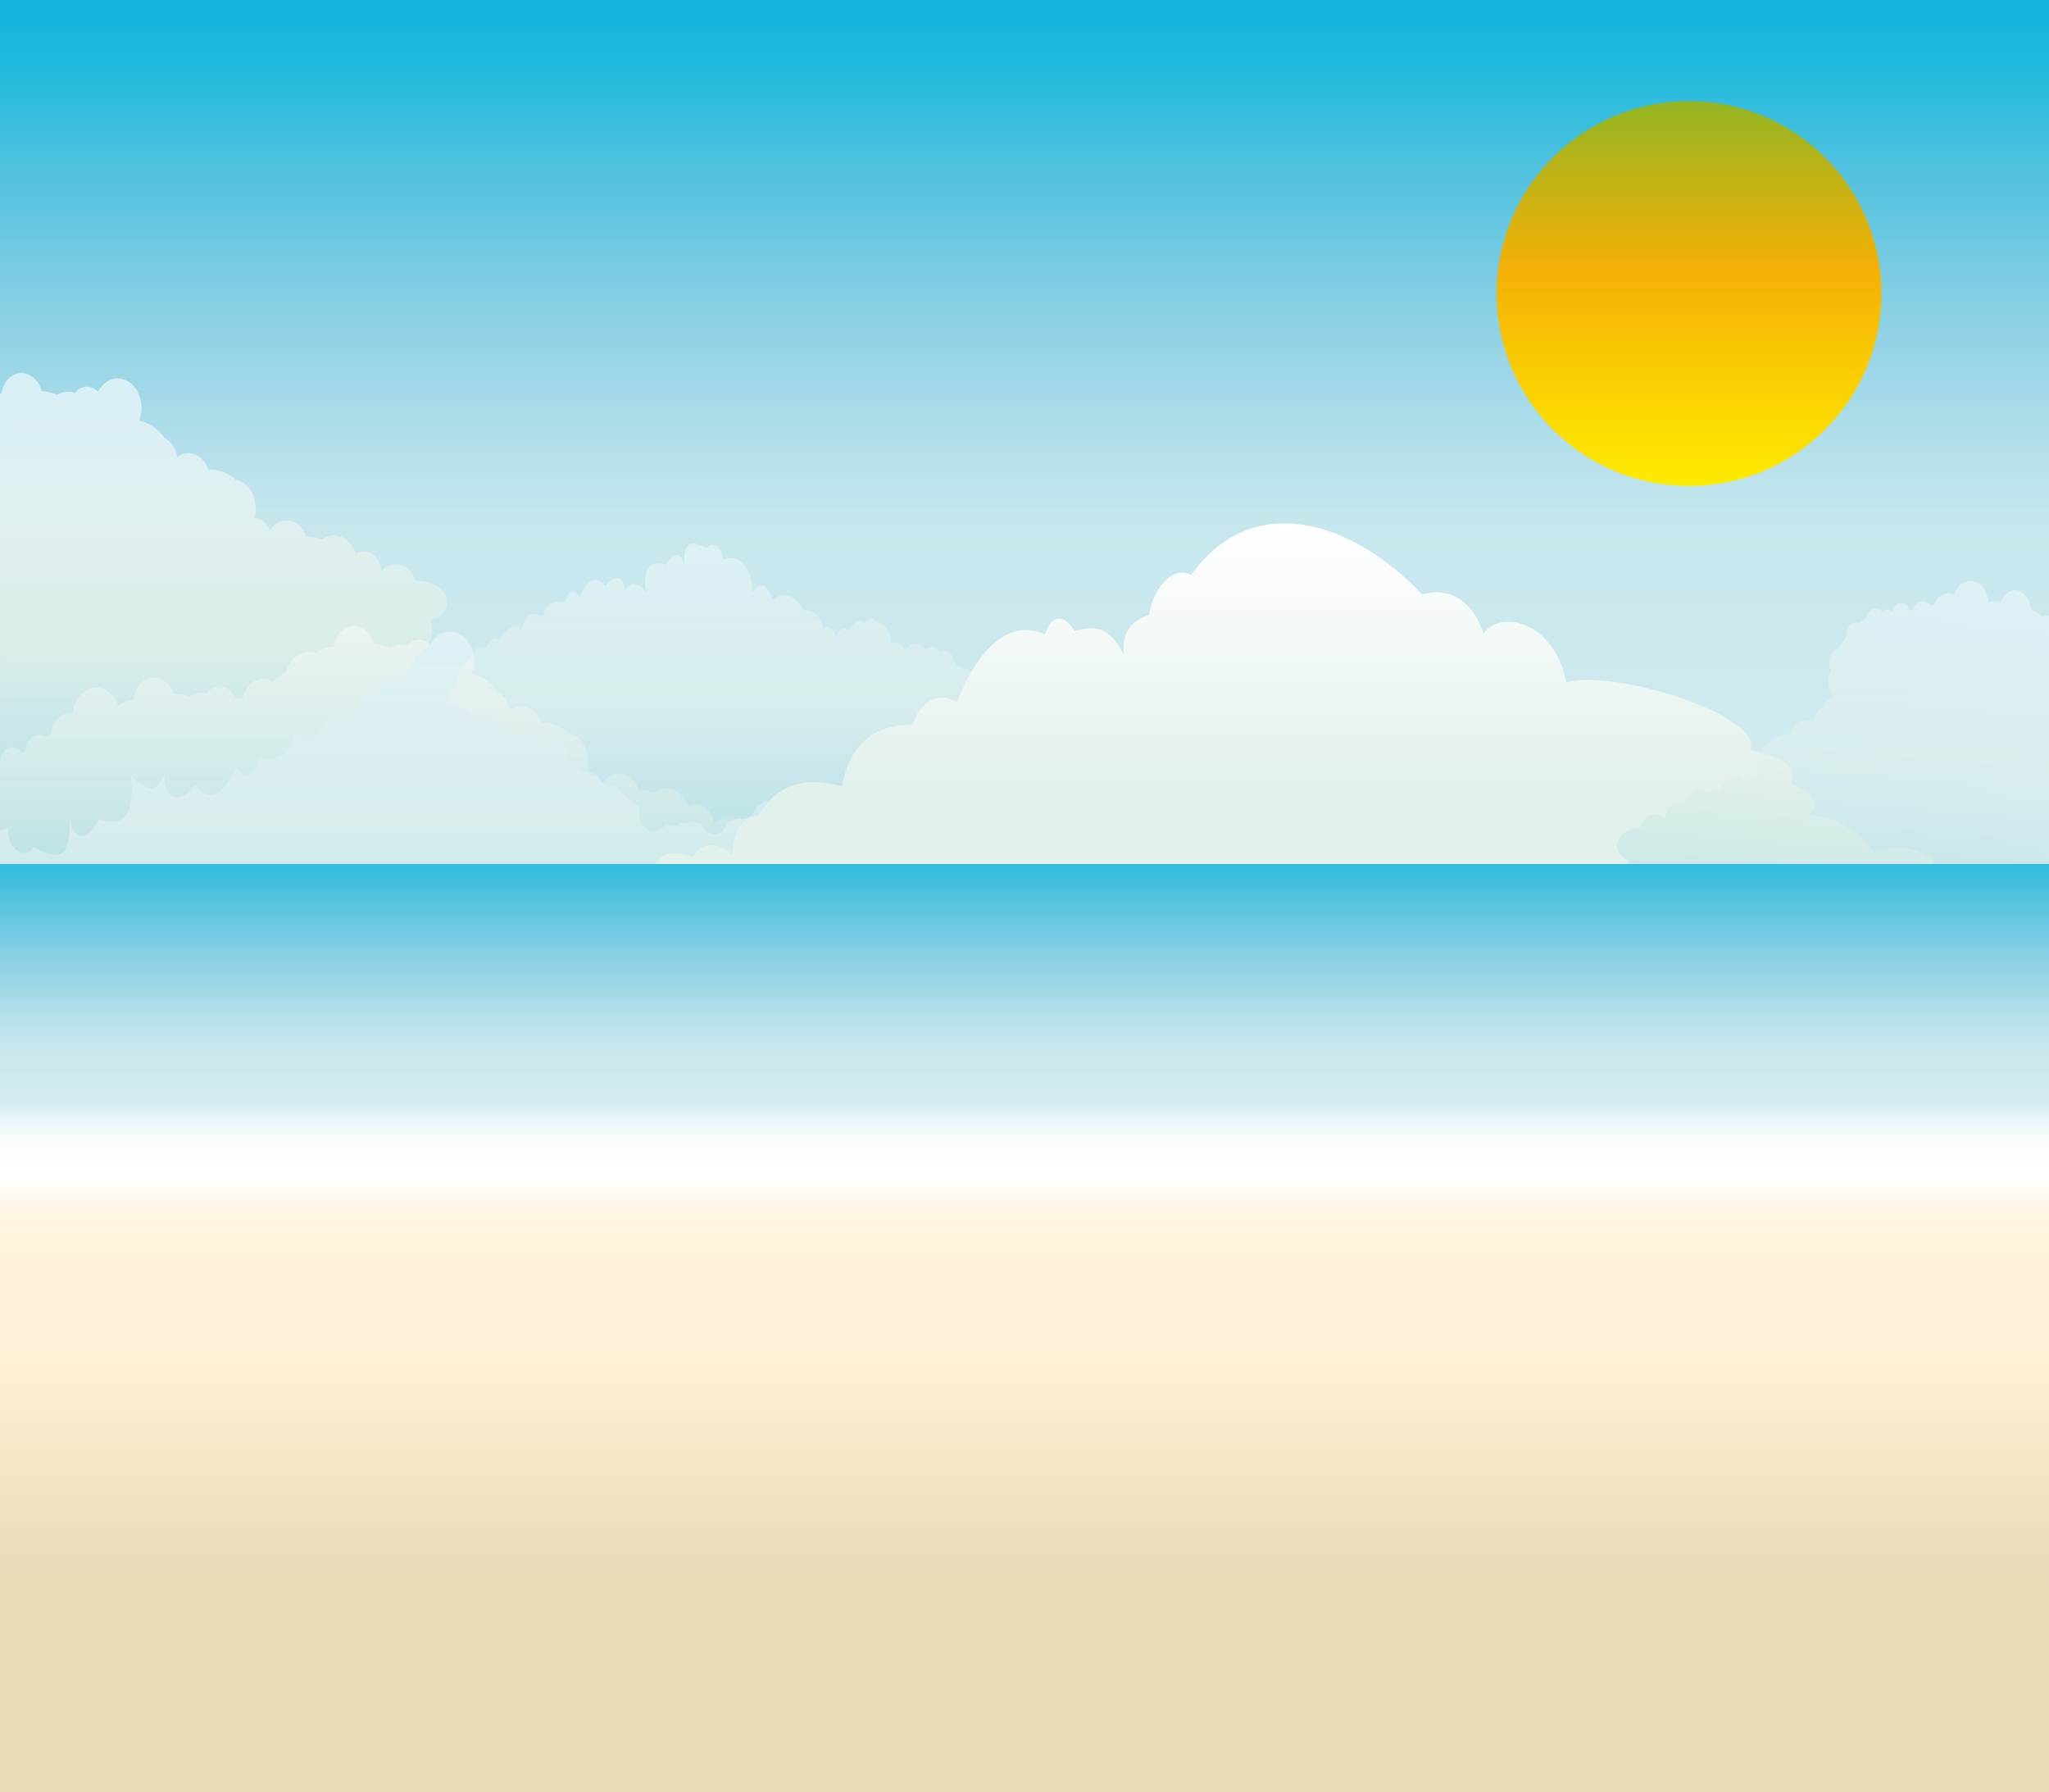 <?xml version="1.0" encoding="utf-8"?>
<!-- Generator: Adobe Illustrator 16.0.1, SVG Export Plug-In . SVG Version: 6.00 Build 0)  -->
<!DOCTYPE svg PUBLIC "-//W3C//DTD SVG 1.1//EN" "http://www.w3.org/Graphics/SVG/1.1/DTD/svg11.dtd">
<svg version="1.1" id="Layer_1" xmlns="http://www.w3.org/2000/svg" xmlns:xlink="http://www.w3.org/1999/xlink" x="0px" y="0px"
	 width="925px" height="809px" viewBox="0 0 925 809" enable-background="new 0 0 925 809" xml:space="preserve">
<rect x="0" y="0" width="925" height="809" fill="#333333" stroke="none"/>
<g>
	
		<linearGradient id="SVGID_1_" gradientUnits="userSpaceOnUse" x1="421" y1="925.415" x2="421" y2="263.176" gradientTransform="matrix(1 0 0 -1 41.5 913)">
		<stop  offset="0" style="stop-color:#0DADDD"/>
		<stop  offset="0.062" style="stop-color:#1FBADD"/>
		<stop  offset="0.143" style="stop-color:#56C2DF"/>
		<stop  offset="0.237" style="stop-color:#8DD1E5"/>
		<stop  offset="0.368" style="stop-color:#C6E6ED"/>
		<stop  offset="0.618" style="stop-color:#D5ECF2"/>
		<stop  offset="0.621" style="stop-color:#D9EEF4"/>
		<stop  offset="0.634" style="stop-color:#EAF6F9"/>
		<stop  offset="0.649" style="stop-color:#F6FBFD"/>
		<stop  offset="0.666" style="stop-color:#FDFEFE"/>
		<stop  offset="0.694" style="stop-color:#FFFFFF"/>
		<stop  offset="0.706" style="stop-color:#FFFBF4"/>
		<stop  offset="0.726" style="stop-color:#FFF7E7"/>
		<stop  offset="0.751" style="stop-color:#FFF4DD"/>
		<stop  offset="0.786" style="stop-color:#FFF2D8"/>
		<stop  offset="0.882" style="stop-color:#FFF2D6"/>
		<stop  offset="0.984" style="stop-color:#E9DAB8"/>
	</linearGradient>
	<rect fill="url(#SVGID_1_)" width="925" height="649.82"/>
	
		<linearGradient id="SVGID_2_" gradientUnits="userSpaceOnUse" x1="59.468" y1="527.197" x2="59.468" y2="744.6" gradientTransform="matrix(1 0 0 -1 41.5 913)">
		<stop  offset="0.005" style="stop-color:#9AD4DC"/>
		<stop  offset="0.428" style="stop-color:#E3F0E6"/>
		<stop  offset="1" style="stop-color:#FFFFFF"/>
	</linearGradient>
	<path opacity="0.6" fill="url(#SVGID_2_)" enable-background="new    " d="M201.939,271.842c0.083-5.205-5.89-9.567-13.342-9.75
		c-0.343-0.013-0.682-0.008-1.018,0.002c-0.985-3.063-3.042-5.625-5.812-6.802c-3.463-1.474-7.116-0.393-9.555,2.42
		c-0.106-1.314-0.427-2.63-0.987-3.859c-2.103-4.614-6.758-6.324-10.534-3.943c-0.183-0.549-0.394-1.083-0.641-1.607
		c-2.983-6.367-9.563-8.525-14.698-4.83c-0.011,0.009-0.02,0.017-0.03,0.024c-1.812-0.681-3.861-1.096-6.038-1.149
		c-0.342-0.011-0.682-0.007-1.019,0.003c-0.984-3.061-3.042-5.624-5.81-6.799c-3.982-1.695-8.22-0.013-10.568,3.805
		c-0.071-0.185-0.147-0.365-0.229-0.542c-1.425-3.129-4.022-4.924-6.724-5.014c0.934-3.495,0.701-7.448-0.909-10.885
		c-1.73-3.689-4.674-5.962-7.844-6.503c-2.38-2.583-6.474-4.347-11.152-4.461c-0.343-0.009-0.682-0.002-1.02,0.007
		c-0.984-3.066-3.041-5.628-5.809-6.806c-2.839-1.206-5.807-0.692-8.127,1.076c-0.485-2.736-1.774-5.292-3.784-7.091
		c-0.601-0.538-1.236-0.971-1.888-1.318c-1.837-2.929-5.057-5.62-9.033-7.223c-0.831-0.332-1.657-0.602-2.47-0.816
		c0.991-2.622,1.305-5.661,0.725-8.702c-1.367-7.163-7.161-11.593-12.939-9.902c-2.75,0.806-5,2.859-6.457,5.552
		c-2.328-2.328-5.624-2.927-8.491-1.196c-0.772,0.467-1.453,1.067-2.041,1.767c-2.515-0.905-5.302-0.686-7.826,0.891
		c-0.011,0.007-0.021,0.012-0.032,0.019c-1.774-0.816-3.8-1.38-5.97-1.601c-0.341-0.032-0.68-0.056-1.019-0.072
		c-0.832-3.129-2.761-5.841-5.468-7.22c-4.823-2.468-10.292,0.215-12.213,5.989c-0.258,0.776-0.436,1.566-0.544,2.364
		c-0.199-0.011-0.419,0.024-0.625,0.027v197.015c1.176-0.164,2.39-0.414,3.685-0.904c-0.792,8.238,6.893,15.089,11.554,8.649
		c10.621,5.292,16.49,6.368,16.316-12.52c0.459,5.85,6.205,13.229,13.088-0.099c10.858,3.874,16.773-2.124,14.292-20.53
		c0,0,2.47,3.83,5.685,5.192c1.793,1.234,6.116,3.966,9.955-5.851c-1.544,5.822,2.812,18.848,13.66,5.572
		c4.668,6.034,11.119,8.439,18.367-8.145c3.563,5.865,8.57,4.599,10.585-3.817c0,0,13.504,2.904,15.87-10.919
		c9.46,4.653,11.58,0.623,16.209-10.951c0.121,7.782,13.766,1.536,14.961-7.705c2.065,4.091,7.586,1.737,9.609-4.487
		c2.997,1.884,8.971-1.12,9.93-5.521c0.132,0.858,3.407-2.693,3.802-6.438c0.758-0.292,1.504-0.695,2.222-1.207
		c4.322-3.114,6.24-9.386,4.96-15.085C198.98,278.455,201.882,275.414,201.939,271.842z"/>
	
		<linearGradient id="SVGID_3_" gradientUnits="userSpaceOnUse" x1="-3923.568" y1="1163.795" x2="-3923.568" y2="1032.572" gradientTransform="matrix(-1 0 0 1 -3602.229 -787.256)">
		<stop  offset="0.005" style="stop-color:#9AD4DC"/>
		<stop  offset="0.428" style="stop-color:#E3F0E6"/>
		<stop  offset="1" style="stop-color:#FFFFFF"/>
	</linearGradient>
	<path opacity="0.4" fill="url(#SVGID_3_)" enable-background="new    " d="M201.941,314.105c-0.052,3.138,3.693,5.774,8.365,5.889
		c0.215,0.002,0.426,0,0.637-0.002c0.618,1.848,1.909,3.392,3.644,4.1c2.17,0.893,4.46,0.238,5.989-1.459
		c0.068,0.793,0.269,1.59,0.62,2.329c1.318,2.787,4.237,3.813,6.604,2.384c0.115,0.328,0.248,0.651,0.4,0.968
		c1.872,3.843,5.997,5.144,9.215,2.917c0.006-0.012,0.014-0.014,0.02-0.021c1.135,0.416,2.419,0.663,3.784,0.696
		c0.216,0.004,0.428,0.002,0.639,0c0.617,1.849,1.907,3.394,3.643,4.104c2.498,1.021,5.152,0.005,6.625-2.294
		c0.046,0.105,0.092,0.216,0.144,0.326c0.893,1.888,2.521,2.969,4.216,3.024c-0.585,2.111-0.441,4.496,0.568,6.567
		c1.086,2.229,2.932,3.6,4.917,3.926c1.493,1.56,4.058,2.623,6.992,2.693c0.214,0.002,0.426,0.002,0.638-0.002
		c0.616,1.846,1.906,3.392,3.643,4.104c1.779,0.728,3.64,0.418,5.094-0.648c0.305,1.65,1.113,3.198,2.372,4.278
		c0.376,0.324,0.774,0.591,1.184,0.796c1.152,1.768,3.17,3.396,5.663,4.36c0.521,0.2,1.038,0.363,1.548,0.49
		c-0.622,1.586-0.817,3.42-0.453,5.253c0.857,4.324,4.487,7,8.111,5.978c1.722-0.483,3.133-1.725,4.046-3.35
		c1.459,1.402,3.525,1.767,5.323,0.721c0.484-0.277,0.912-0.643,1.28-1.064c1.575,0.545,3.323,0.411,4.906-0.538
		c0.008-0.004,0.014-0.009,0.02-0.014c1.113,0.496,2.382,0.834,3.744,0.968c0.212,0.021,0.426,0.032,0.637,0.045
		c0.522,1.89,1.73,3.523,3.428,4.356c3.024,1.488,6.453-0.132,7.656-3.615c0.161-0.467,0.274-0.947,0.343-1.427
		c0.711,0.033,1.49-0.062,2.289-0.31c1.06-0.32,1.987-0.854,2.693-1.485c3.449,1.344,7.19-0.818,8.427-4.916
		c0.004-0.009,0.005-0.017,0.007-0.027c1.091-0.548,2.211-1.344,3.274-2.367c0.166-0.161,0.329-0.326,0.486-0.489
		c1.47,0.94,3.29,1.137,5.003,0.349c1.907-0.879,3.229-2.765,3.676-4.912c0.312,0.043,0.632,0.075,0.958,0.088
		c0.351,0.013,0.695,0.008,1.03-0.022c0.039,0.093,0.076,0.178,0.117,0.265c1.354,2.862,4.399,3.873,6.798,2.257
		c0.467-0.313,0.876-0.71,1.222-1.155c1.602,0.431,3.339,0.171,4.869-0.889c0.007-0.002,0.014-0.012,0.021-0.015
		c1.135,0.413,2.42,0.657,3.784,0.691c0.216,0.008,0.428,0.005,0.64-0.002c0.617,1.85,1.906,3.395,3.641,4.106
		c3.096,1.267,6.436-0.599,7.461-4.16c0.137-0.48,0.225-0.966,0.268-1.449c0.711-0.021,1.486-0.171,2.271-0.475
		c0.778-0.298,1.478-0.71,2.063-1.181c0.716,2.052,2.136,3.743,4.037,4.523c3.52,1.438,7.355-0.794,8.564-5
		c0.133-0.46,0.227-0.932,0.286-1.396c2.95,0.199,5.619-2.146,6.157-5.587c0.022-0.141,0.039-0.273,0.054-0.419
		c0.461-0.148,0.889-0.403,1.254-0.759c0.38,0.267,0.807,0.465,1.265,0.564c2.131,0.475,4.18-1.196,4.578-3.738
		c0.031-0.196,0.048-0.394,0.06-0.586c0.229-0.065,0.462-0.142,0.695-0.23c0.118-0.048,0.234-0.096,0.351-0.146
		c0.631,0.882,1.587,1.441,2.655,1.441c1.904,0,3.447-1.778,3.447-3.971c0-0.061,0-0.116-0.003-0.17
		c0.315,0.104,0.649,0.17,0.996,0.17c1.07,0,2.024-0.562,2.657-1.445c0.417,0.178,0.864,0.276,1.332,0.276
		c2.167,0,3.923-2.098,3.923-4.683v-0.015c0.311-0.343,0.617-0.745,0.896-1.189c0.439-0.388,0.848-0.797,1.219-1.224
		c0.798-0.006,1.607-0.344,2.268-1.026c1.202-1.239,1.53-3.225,0.907-4.812c0.196-0.636,0.355-1.272,0.487-1.908
		c0.663-0.811,1.004-1.871,0.998-2.916c0.413-0.19,0.806-0.471,1.157-0.831c1.638-1.693,1.816-4.646,0.396-6.603
		c-0.195-0.272-0.413-0.509-0.647-0.714c0.521-1.604,0.457-3.463-0.308-5.075c-0.322-0.682-0.743-1.256-1.229-1.716
		c2.779-0.744,3.642-2.296-6.347-5.468c-0.621-4.53-3.216-7.978-7.331-5.96c-1.271-3.26-3.229-2.361-6.557-1.237
		c-3.196-5.3-7.734-0.89-8.98,0.616c-0.152-1.78-3.055-4.875-6.071-2.915c-0.136-3.438-1.905-9.643-6.247-9.691
		c-2.031-2.814-3.977-1.578-5.758,0.595c-2.654-4.585-6.407,1.427-7.396,3.224c-1.883-2.401-4.133-0.651-5.799,3.213
		c0.25-3.434-3.141-6.864-5.312-4.536c-1.335-5.575-4.555-8.199-9.036-8.037c-2.014-4.592-8.027-9.941-13.858-4.699
		c-2.524-6.688-5.158-8.753-9.323-3.387c0.465-7.387-3.876-18.251-13.355-14.825c0.498-4.974-4.319-9.105-7.243-5.22
		c-6.657-3.193-10.336-3.844-10.227,7.556c0.02,0.249,0.022,0.495,0.01,0.727c-0.004-0.248-0.008-0.485-0.01-0.727
		c-0.289-3.53-3.892-7.984-8.205,0.06c-6.808-2.335-10.516,1.286-8.961,12.39c0,0-1.549-2.31-3.565-3.135
		c-1.122-0.74-3.833-2.39-6.24,3.538c0.969-3.518-1.765-11.382-8.563-3.368c-2.927-3.643-6.97-5.097-11.515,4.918
		c-2.234-3.539-5.372-2.775-6.636,2.304c0,0-8.465-1.753-9.949,6.591c-5.931-2.812-7.259-0.38-10.161,6.605
		c-0.076-4.696-8.63-0.924-9.377,4.657c-1.296-2.469-4.757-1.058-6.025,2.71c-1.879-1.143-5.624,0.671-6.224,3.327
		c0.008,0.06-0.007,0.146-0.053,0.281c0.013-0.096,0.031-0.191,0.053-0.281c-0.084-0.518-2.137,1.625-2.385,3.888
		c-0.477,0.174-0.945,0.415-1.395,0.729c-2.707,1.875-3.91,5.664-3.108,9.104C203.796,310.112,201.978,311.949,201.941,314.105z"/>
	
		<linearGradient id="SVGID_4_" gradientUnits="userSpaceOnUse" x1="134.5" y1="479.35" x2="134.5" y2="630.407" gradientTransform="matrix(1 0 0 -1 41.5 913)">
		<stop  offset="0.005" style="stop-color:#9AD4DC"/>
		<stop  offset="0.428" style="stop-color:#E3F0E6"/>
		<stop  offset="1" style="stop-color:#FFFFFF"/>
	</linearGradient>
	<path opacity="0.4" fill="url(#SVGID_4_)" enable-background="new    " d="M352.001,386.034c0.083-5.202-5.889-9.569-13.341-9.752
		c-0.343-0.011-0.682-0.002-1.02,0.007c-0.984-3.065-3.042-5.627-5.811-6.804c-3.462-1.473-7.116-0.393-9.555,2.426
		c-0.105-1.322-0.428-2.634-0.987-3.863c-2.103-4.618-6.757-6.325-10.535-3.946c-0.182-0.547-0.393-1.084-0.639-1.604
		c-2.984-6.363-9.565-8.526-14.699-4.831c-0.009,0.009-0.02,0.015-0.031,0.024c-1.81-0.685-3.859-1.098-6.037-1.147
		c-0.342-0.01-0.682-0.008-1.018,0.002c-0.983-3.066-3.042-5.625-5.812-6.802c-3.982-1.695-8.219-0.012-10.566,3.805
		c-0.072-0.182-0.146-0.363-0.229-0.544c-1.424-3.128-4.022-4.921-6.724-5.014c0.933-3.495,0.702-7.447-0.909-10.878
		c-1.731-3.694-4.675-5.968-7.844-6.505c-2.379-2.585-6.475-4.348-11.151-4.462c-0.344-0.011-0.683-0.006-1.021,0.004
		c-0.983-3.065-3.04-5.625-5.809-6.803c-2.84-1.207-5.806-0.695-8.127,1.074c-0.485-2.736-1.774-5.294-3.784-7.091
		c-0.602-0.536-1.237-0.977-1.889-1.32c-1.835-2.929-5.056-5.621-9.032-7.219c-0.83-0.334-1.658-0.604-2.471-0.814
		c0.991-2.628,1.304-5.667,0.724-8.707c-1.367-7.163-7.159-11.595-12.938-9.901c-2.749,0.807-5,2.856-6.457,5.557
		c-2.327-2.335-5.625-2.933-8.492-1.204c-0.772,0.465-1.453,1.071-2.04,1.767c-2.516-0.903-5.302-0.68-7.827,0.89
		c-0.011,0.009-0.021,0.017-0.031,0.026c-1.773-0.821-3.799-1.384-5.971-1.604c-0.341-0.035-0.679-0.056-1.017-0.069
		c-0.833-3.135-2.763-5.843-5.469-7.225c-4.825-2.464-10.293,0.214-12.214,5.987c-0.258,0.776-0.437,1.568-0.544,2.364
		c-1.134-0.05-2.378,0.109-3.652,0.515c-1.688,0.536-3.168,1.411-4.295,2.459c-5.502-2.223-11.468,1.356-13.443,8.148
		c-0.005,0.014-0.008,0.022-0.013,0.038c-1.741,0.922-3.526,2.238-5.22,3.929c-0.268,0.267-0.525,0.54-0.779,0.816
		c-2.342-1.563-5.247-1.883-7.978-0.574c-3.043,1.446-5.152,4.569-5.864,8.13c-0.499-0.072-1.009-0.122-1.529-0.145
		c-0.56-0.021-1.108-0.012-1.645,0.03c-0.057-0.146-0.12-0.292-0.183-0.43c-2.162-4.746-7.016-6.421-10.843-3.743
		c-0.747,0.524-1.398,1.17-1.95,1.915c-2.555-0.715-5.324-0.281-7.768,1.479c-0.013,0.004-0.021,0.01-0.031,0.021
		c-1.81-0.688-3.86-1.102-6.039-1.154c-0.342-0.005-0.682-0.003-1.018,0.005c-0.985-3.063-3.041-5.622-5.81-6.799
		c-4.938-2.097-10.264,0.984-11.899,6.89c-0.221,0.794-0.361,1.6-0.428,2.402c-1.137,0.036-2.371,0.29-3.622,0.786
		c-1.243,0.494-2.357,1.172-3.293,1.956c-1.141-3.403-3.405-6.2-6.438-7.494c-5.617-2.385-11.732,1.317-13.66,8.278
		c-0.211,0.767-0.362,1.542-0.458,2.315c-4.706-0.331-8.96,3.554-9.821,9.255c-0.035,0.23-0.061,0.463-0.083,0.694
		c-0.738,0.248-1.421,0.669-2.002,1.254c-0.61-0.439-1.287-0.763-2.019-0.936c-3.398-0.789-6.666,1.988-7.301,6.197
		c-0.051,0.329-0.081,0.65-0.096,0.975c-0.367,0.104-0.736,0.232-1.107,0.378c-0.191,0.076-0.377,0.157-0.559,0.241
		c-1.009-1.458-2.533-2.384-4.237-2.384c-3.038,0-5.5,2.943-5.5,6.582c0,0.092,0.004,0.188,0.006,0.275
		c-0.034-0.012-0.073-0.007-0.107-0.021v89.285c2.737,0.61,5.452-0.063,7.66-1.805c0.533,0.351,1.105,0.63,1.713,0.826
		c3.213,1.03,6.475-0.521,8.354-3.609c6.28,0.271,16.688-1.195,35.811-4.058c47.035-7.051,77.379,5.168,125.551,6.104
		c48.171,0.946,120.24-6.104,145.274-16.917c2.542-1.094,4.69-2.35,6.491-3.718c2.874,1.267,6.159,1.017,8.999-1.033
		c4.323-3.109,6.241-9.382,4.962-15.083C349.041,392.646,351.944,389.604,352.001,386.034z"/>
	
		<linearGradient id="SVGID_5_" gradientUnits="userSpaceOnUse" x1="538.602" y1="472.309" x2="538.602" y2="676.768" gradientTransform="matrix(1 0 0 -1 41.5 913)">
		<stop  offset="0.428" style="stop-color:#E3F1EC"/>
		<stop  offset="1" style="stop-color:#FFFFFF"/>
	</linearGradient>
	<path fill="url(#SVGID_5_)" d="M873,388.816c-7.583-8.342-20.13-6.729-26.761-4.329c-9.129-12.07-21.413-16.923-30.13-16.367
		c5.565-4.68,2.896-9.65-7.568-14.654c2.497-6.106-1.797-11.872-18.533-14.849c7.101-14.812-59.49-36.755-82.891-30.69
		c-5.842-28.56-30.708-32.521-37.36-21.894c-5.781-17.528-18.225-20.895-27.646-17.662c-32.16-33.928-76.96-47.135-104.363-8.932
		c-9.645-4.692-17.932,8.729-19.015,18.121c-10.272,3.002-12.05,10.717-11.433,17.949c-5.963-11.661-11.471-13.73-22.078-10.784
		c-6.026-8.877-11.076-6.154-13.483,1.64c-14.292-6.901-29.396,3.876-39.779,30.638c-6.486-4.504-15.5-2.634-20.177,10.168
		c-11.098-0.352-27.446,3.7-31.718,27.776c-6.521-1.958-26.662-6.658-37.556,13.09c-7.064,0.3-11.713,7.111-11.828,17.795
		c-6.519-5.905-13.553-6.23-17.693,0.784c-7.703-2.041-12.58-3.608-18.355,4.873c-8.582-0.798-16.844,5.374,18.784,4.798
		c3.075,6.723,10.235,12.125,26.608,12.337c8.926,10.791,27.37,15.768,39.193,10.481c8.145,4.992,22.015,12.147,28.355-2.267
		c8.857,5.755,22.118,13.565,48.827,0.06c13.283,7.677,24.07,11.688,44.656,5.393c26.338,3.519,51.181,9.135,51.722-11.668
		c37.102,53.464,59.575,25.357,89.243-5.335c35.147,31.13,56.466,12.514,59.729,0.854c1.779-6.305,40.794,4.312,41.205-3.64
		c12.559,2.83,76.788,7.342,115.695,5.998c3.354-0.116,8.383-0.324,14.352-0.606v-19.078H873z"/>
	
		<linearGradient id="SVGID_6_" gradientUnits="userSpaceOnUse" x1="-7518.389" y1="771.254" x2="-7518.389" y2="966.392" gradientTransform="matrix(-0.747 -0.061 0.066 -0.806 -4841.325 577.295)">
		<stop  offset="0.005" style="stop-color:#9AD4DC"/>
		<stop  offset="0.428" style="stop-color:#E3F0E6"/>
		<stop  offset="1" style="stop-color:#FFFFFF"/>
	</linearGradient>
	<path opacity="0.4" fill="url(#SVGID_6_)" enable-background="new    " d="M925,278.045c-1.031-0.231-2.109-0.21-3.196,0.125
		c-0.008,0.003-0.017,0.006-0.023,0.008c-1.188-1.06-2.599-1.984-4.172-2.667c-0.246-0.105-0.492-0.202-0.736-0.292
		c-0.14-2.661-1.149-5.241-2.938-6.966c-3.191-3.074-7.635-2.257-9.934,1.825c-0.312,0.546-0.564,1.129-0.765,1.728
		c-0.83-0.309-1.771-0.479-2.777-0.459c-0.991,0.017-1.929,0.211-2.755,0.54c-0.19-2.961-1.309-5.789-3.268-7.678
		c-3.627-3.5-8.763-2.438-11.468,2.372c-0.302,0.531-0.556,1.087-0.771,1.655c-3.352-1.639-7.173,0.107-8.868,4.256
		c-0.068,0.17-0.129,0.343-0.193,0.514c-0.584-0.024-1.156,0.1-1.688,0.381c-0.356-0.52-0.789-0.966-1.289-1.313
		c-2.319-1.611-5.209-0.43-6.466,2.636c-0.1,0.236-0.18,0.483-0.249,0.724c-0.286-0.026-0.578-0.04-0.875-0.03
		c-0.156,0-0.304,0.009-0.454,0.019c-0.457-1.418-1.389-2.586-2.626-3.087c-2.204-0.892-4.547,0.658-5.232,3.464
		c-0.018,0.071-0.031,0.147-0.047,0.222c-0.334-0.288-0.7-0.526-1.097-0.687c-1.243-0.5-2.522-0.232-3.532,0.601
		c-0.424-0.425-0.909-0.758-1.454-0.979c-2.509-1.014-5.192,0.841-5.999,4.15c0,0.007-0.004,0.015-0.004,0.019
		c-0.472,0.293-0.945,0.666-1.41,1.102c-0.63,0.292-1.229,0.627-1.792,0.994c-0.926-0.364-1.965-0.314-2.943,0.255
		c-1.777,1.02-2.774,3.402-2.552,5.723c-0.421,0.726-0.811,1.469-1.158,2.218c-1.02,0.726-1.743,1.921-2.062,3.263
		c-0.539,0.051-1.078,0.221-1.601,0.518c-2.426,1.4-3.555,5.1-2.52,8.265c0.141,0.441,0.324,0.85,0.53,1.217
		c-1.102,1.812-1.605,4.217-1.226,6.641c0.32,2.021,1.198,3.682,2.382,4.792c-2.188,1.367-3.942,3.217-5.024,5.181
		c-0.476,0.294-0.933,0.659-1.369,1.108c-1.461,1.495-2.385,3.589-2.721,5.81c-1.707-1.382-3.883-1.728-5.947-0.692
		c-2.015,1.011-3.503,3.12-4.205,5.614c-0.248,0-0.493,0.004-0.742,0.019c-3.422,0.194-6.4,1.705-8.121,3.844
		c-2.312,0.503-4.451,2.403-5.694,5.424c-1.155,2.806-1.301,6.005-0.6,8.81c-1.977,0.128-3.859,1.634-4.882,4.193
		c-0.058,0.146-0.112,0.295-0.166,0.443c-1.737-3.034-4.843-4.306-7.742-2.852c-2.02,1.01-3.507,3.125-4.205,5.619
		c-0.244,0-0.495,0.002-0.744,0.02c-1.59,0.086-3.085,0.465-4.404,1.057c-0.009-0.004-0.013-0.014-0.022-0.016
		c-3.773-2.879-8.569-0.993-10.709,4.208c-0.177,0.428-0.333,0.868-0.456,1.314c-2.778-1.844-6.171-0.363-7.679,3.409
		c-0.4,1.008-0.63,2.072-0.698,3.144c-1.798-2.226-4.476-3.021-6.995-1.757c-2.017,1.01-3.503,3.125-4.203,5.618
		c-0.249,0-0.495,0.002-0.745,0.019c-5.441,0.309-9.782,3.965-9.692,8.161c0.066,2.886,2.204,5.281,5.302,6.399
		c-0.897,4.628,0.539,9.655,3.72,12.075c2.087,1.596,4.487,1.729,6.581,0.646c1.323,1.067,2.901,2.031,4.766,2.864
		c18.357,8.203,71.063,12.368,106.253,10.579c26.618-1.344,45.752-7.68,68.379-8.658V278.045H925z"/>
</g>
<linearGradient id="SVGID_7_" gradientUnits="userSpaceOnUse" x1="421" y1="553" x2="421" y2="173.573" gradientTransform="matrix(1 0 0 -1 41.5 913)">
	<stop  offset="0" style="stop-color:#0DADDD"/>
	<stop  offset="0.062" style="stop-color:#1FBADD"/>
	<stop  offset="0.123" style="stop-color:#56C2DF"/>
	<stop  offset="0.194" style="stop-color:#8DD1E5"/>
	<stop  offset="0.289" style="stop-color:#C6E6ED"/>
	<stop  offset="0.365" style="stop-color:#D5ECF2"/>
	<stop  offset="0.368" style="stop-color:#D9EEF4"/>
	<stop  offset="0.383" style="stop-color:#EAF6F9"/>
	<stop  offset="0.4" style="stop-color:#F6FBFD"/>
	<stop  offset="0.421" style="stop-color:#FDFEFE"/>
	<stop  offset="0.453" style="stop-color:#FFFFFF"/>
	<stop  offset="0.466" style="stop-color:#FFFBF4"/>
	<stop  offset="0.487" style="stop-color:#FFF7E7"/>
	<stop  offset="0.513" style="stop-color:#FFF4DD"/>
	<stop  offset="0.55" style="stop-color:#FFF2D8"/>
	<stop  offset="0.653" style="stop-color:#FFF2D6"/>
	<stop  offset="0.929" style="stop-color:#E9DAB8"/>
</linearGradient>
<rect y="390" fill="url(#SVGID_7_)" width="925" height="419"/>
<linearGradient id="SVGID_8_" gradientUnits="userSpaceOnUse" x1="762.503" y1="222.664" x2="762.503" y2="20.994">
	<stop  offset="0" style="stop-color:#FFED00"/>
	<stop  offset="0.5" style="stop-color:#F5B006"/>
	<stop  offset="1" style="stop-color:#74B72C"/>
</linearGradient>
<circle fill="url(#SVGID_8_)" cx="762.503" cy="132.498" r="86.849"/>
</svg>
